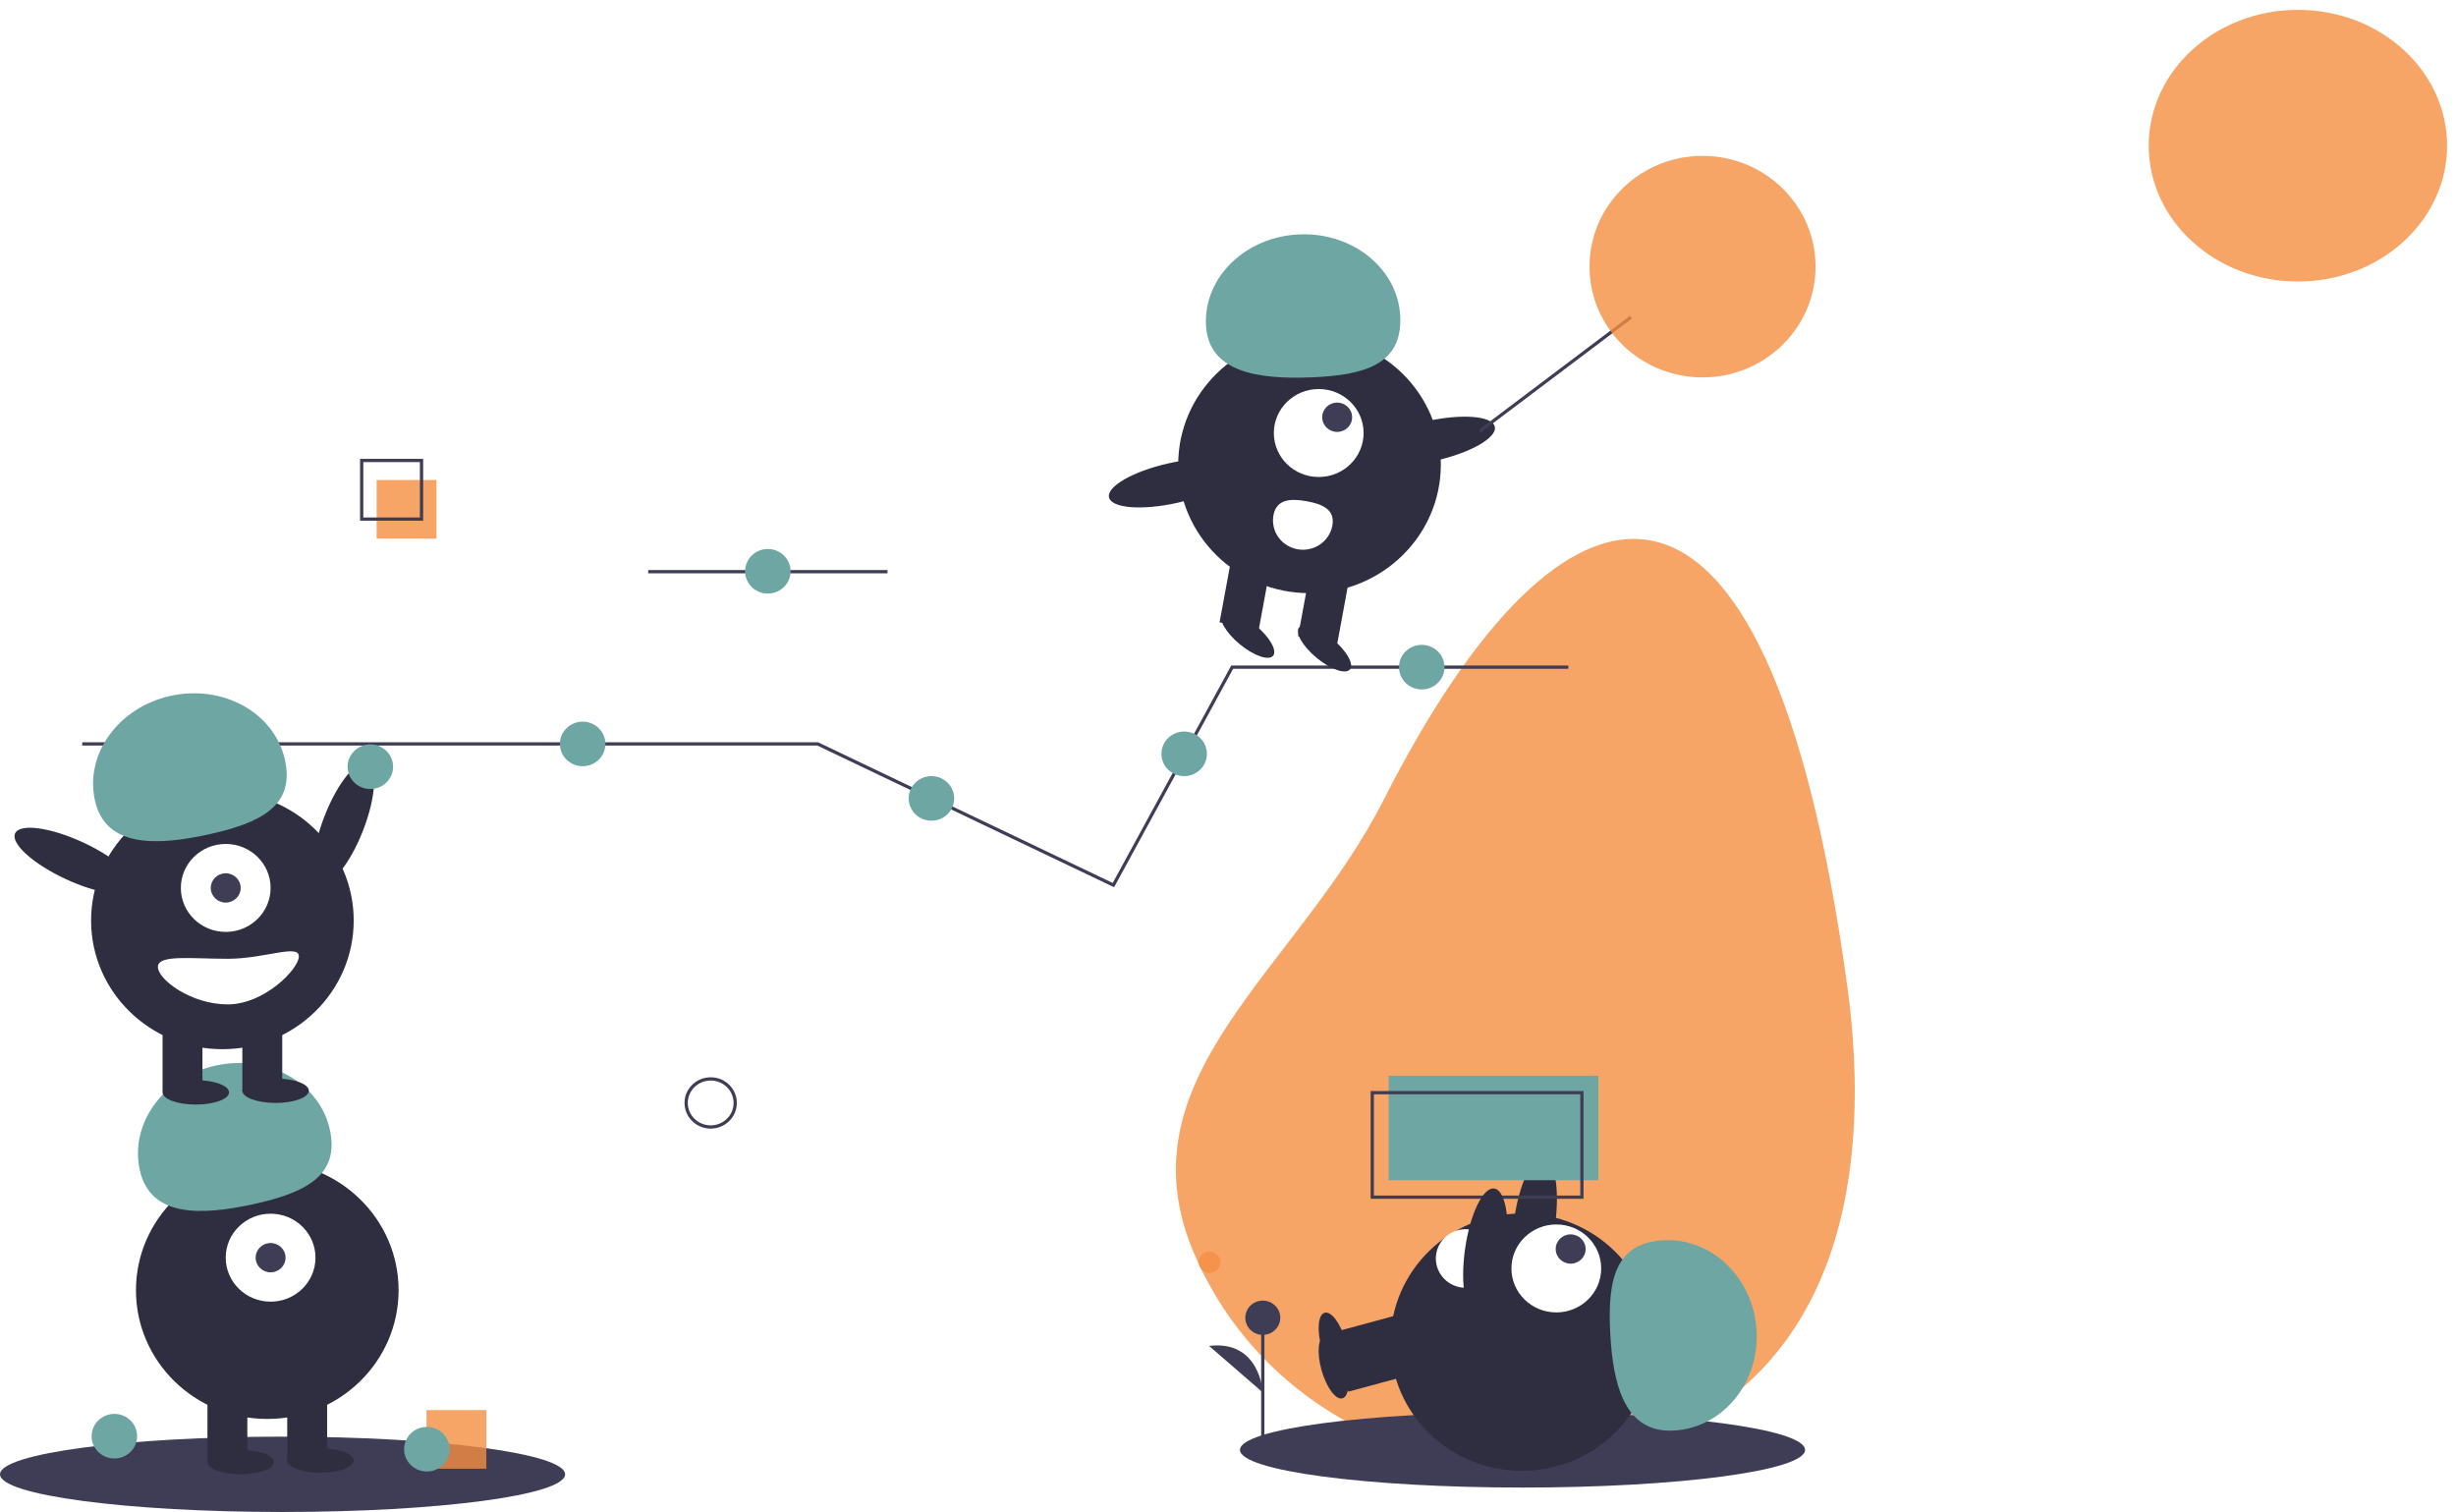 <svg width="1103" height="679" viewBox="0 0 1103 679" fill="none" xmlns="http://www.w3.org/2000/svg">
<g clip-path="url(#clip0)">
<path d="M291.093 256.732H398.585" stroke="#3F3D56" stroke-width="1.462" stroke-miterlimit="10"/>
<path d="M163.035 372.983C168.849 358.077 169.691 344.544 164.916 342.755C160.141 340.967 151.556 351.6 145.742 366.506C139.928 381.411 139.086 394.945 143.862 396.733C148.637 398.522 157.221 387.888 163.035 372.983Z" fill="#2F2E41"/>
<path d="M829.582 442.537C841.276 527.819 825.352 613.194 744.358 646.439C663.364 679.684 570.202 642.294 536.276 562.927C502.35 483.56 582.397 436.072 621.5 359.026C700.907 202.568 793.267 177.696 829.582 442.537Z" fill="#F48E41" fill-opacity="0.8"/>
<path d="M683.77 668.028C753.855 668.028 810.67 660.454 810.67 651.111C810.67 641.768 753.855 634.194 683.77 634.194C613.684 634.194 556.869 641.768 556.869 651.111C556.869 660.454 613.684 668.028 683.77 668.028Z" fill="#3F3D56"/>
<path d="M600.753 608.056L605.527 624.977L636.465 616.597L631.691 599.676L600.753 608.056Z" fill="#2F2E41"/>
<path d="M602.886 627.969C605.866 627.162 606.501 620.194 604.304 612.407C602.108 604.619 597.911 598.96 594.93 599.768C591.95 600.575 591.315 607.542 593.512 615.33C595.709 623.118 599.906 628.776 602.886 627.969Z" fill="#2F2E41"/>
<path d="M698.405 549.86C700.592 534.047 698.259 520.683 693.193 520.01C688.127 519.337 682.247 531.611 680.06 547.423C677.873 563.236 680.206 576.6 685.272 577.273C690.338 577.946 696.218 565.673 698.405 549.86Z" fill="#2F2E41"/>
<path d="M683.46 660.52C716.029 660.52 742.432 634.648 742.432 602.733C742.432 570.819 716.029 544.947 683.46 544.947C650.891 544.947 624.489 570.819 624.489 602.733C624.489 634.648 650.891 660.52 683.46 660.52Z" fill="#2F2E41"/>
<path d="M600.753 597.815L605.527 614.736L636.465 606.356L631.691 589.435L600.753 597.815Z" fill="#2F2E41"/>
<path d="M602.886 617.728C605.866 616.921 606.501 609.954 604.304 602.166C602.108 594.378 597.911 588.72 594.93 589.527C591.95 590.334 591.315 597.302 593.512 605.089C595.709 612.877 599.906 618.536 602.886 617.728Z" fill="#2F2E41"/>
<path d="M698.945 589.379C710.076 589.379 719.1 580.537 719.1 569.629C719.1 558.722 710.076 549.88 698.945 549.88C687.814 549.88 678.79 558.722 678.79 569.629C678.79 580.537 687.814 589.379 698.945 589.379Z" fill="white"/>
<path d="M705.39 567.488C709.101 567.488 712.109 564.541 712.109 560.905C712.109 557.269 709.101 554.322 705.39 554.322C701.68 554.322 698.672 557.269 698.672 560.905C698.672 564.541 701.68 567.488 705.39 567.488Z" fill="#3F3D56"/>
<path d="M751.56 642.444C773.383 641.374 790.097 621.372 788.891 597.768C787.686 574.165 769.018 555.898 747.195 556.968C725.372 558.038 721.948 574.825 723.153 598.429C724.359 622.032 729.738 643.514 751.56 642.444Z" fill="#6EA6A4"/>
<path d="M659.358 578.283C655.807 578.564 652.287 577.451 649.573 575.189C646.859 572.927 645.173 569.702 644.886 566.222C644.598 562.742 645.733 559.292 648.041 556.632C650.348 553.972 653.639 552.319 657.191 552.036C664.587 551.449 666.604 557.204 667.203 564.452C667.802 571.7 666.755 577.697 659.358 578.283Z" fill="white"/>
<path d="M36.924 334.081H367.233L418.443 358.528L500.038 397.481L553.386 299.601H704.353" stroke="#3F3D56" stroke-width="1.462" stroke-miterlimit="10"/>
<path d="M166.323 354.332C171.965 354.332 176.538 349.85 176.538 344.322C176.538 338.793 171.965 334.311 166.323 334.311C160.681 334.311 156.107 338.793 156.107 344.322C156.107 349.85 160.681 354.332 166.323 354.332Z" fill="#6EA6A4"/>
<path d="M261.67 344.092C267.312 344.092 271.886 339.61 271.886 334.081C271.886 328.553 267.312 324.071 261.67 324.071C256.028 324.071 251.454 328.553 251.454 334.081C251.454 339.61 256.028 344.092 261.67 344.092Z" fill="#6EA6A4"/>
<path d="M418.312 368.562C423.954 368.562 428.527 364.08 428.527 358.551C428.527 353.023 423.954 348.541 418.312 348.541C412.67 348.541 408.096 353.023 408.096 358.551C408.096 364.08 412.67 368.562 418.312 368.562Z" fill="#6EA6A4"/>
<path d="M638.518 309.611C644.16 309.611 648.734 305.129 648.734 299.601C648.734 294.072 644.16 289.59 638.518 289.59C632.876 289.59 628.302 294.072 628.302 299.601C628.302 305.129 632.876 309.611 638.518 309.611Z" fill="#6EA6A4"/>
<path d="M531.82 348.541C537.462 348.541 542.036 344.059 542.036 338.53C542.036 333.002 537.462 328.52 531.82 328.52C526.178 328.52 521.604 333.002 521.604 338.53C521.604 344.059 526.178 348.541 531.82 348.541Z" fill="#6EA6A4"/>
<path d="M319.174 506.103C325.257 506.103 330.189 501.271 330.189 495.31C330.189 489.349 325.257 484.516 319.174 484.516C313.091 484.516 308.159 489.349 308.159 495.31C308.159 501.271 313.091 506.103 319.174 506.103Z" stroke="#3F3D56" stroke-width="1.462" stroke-miterlimit="10"/>
<path d="M126.9 679C196.986 679 253.801 671.426 253.801 662.083C253.801 652.74 196.986 645.166 126.9 645.166C56.815 645.166 0 652.74 0 662.083C0 671.426 56.815 679 126.9 679Z" fill="#3F3D56"/>
<path d="M120.036 637.213C152.605 637.213 179.008 611.341 179.008 579.426C179.008 547.512 152.605 521.64 120.036 521.64C87.467 521.64 61.065 547.512 61.065 579.426C61.065 611.341 87.467 637.213 120.036 637.213Z" fill="#2F2E41"/>
<path d="M111.079 624.778H93.163V656.231H111.079V624.778Z" fill="#2F2E41"/>
<path d="M146.91 624.778H128.994V656.231H146.91V624.778Z" fill="#2F2E41"/>
<path d="M108.093 662.083C116.338 662.083 123.022 659.627 123.022 656.597C123.022 653.567 116.338 651.111 108.093 651.111C99.847 651.111 93.163 653.567 93.163 656.597C93.163 659.627 99.847 662.083 108.093 662.083Z" fill="#2F2E41"/>
<path d="M143.924 661.352C152.169 661.352 158.853 658.895 158.853 655.865C158.853 652.836 152.169 650.379 143.924 650.379C135.678 650.379 128.994 652.836 128.994 655.865C128.994 658.895 135.678 661.352 143.924 661.352Z" fill="#2F2E41"/>
<path d="M121.53 584.547C132.661 584.547 141.684 575.704 141.684 564.797C141.684 553.889 132.661 545.047 121.53 545.047C110.398 545.047 101.375 553.889 101.375 564.797C101.375 575.704 110.398 584.547 121.53 584.547Z" fill="white"/>
<path d="M121.53 571.38C125.24 571.38 128.248 568.433 128.248 564.797C128.248 561.161 125.24 558.214 121.53 558.214C117.819 558.214 114.811 561.161 114.811 564.797C114.811 568.433 117.819 571.38 121.53 571.38Z" fill="#3F3D56"/>
<path d="M62.832 525.687C58.07 504.79 73.291 483.675 96.829 478.525C120.367 473.375 143.309 486.139 148.07 507.036C152.832 527.932 137.233 535.639 113.695 540.79C90.157 545.94 67.594 546.583 62.832 525.687Z" fill="#6EA6A4"/>
<path d="M99.881 471.168C132.45 471.168 158.853 445.296 158.853 413.381C158.853 381.467 132.45 355.595 99.881 355.595C67.312 355.595 40.91 381.467 40.91 413.381C40.91 445.296 67.312 471.168 99.881 471.168Z" fill="#2F2E41"/>
<path d="M90.924 458.733H73.008V490.186H90.924V458.733Z" fill="#2F2E41"/>
<path d="M126.755 458.733H108.839V490.186H126.755V458.733Z" fill="#2F2E41"/>
<path d="M87.938 496.038C96.183 496.038 102.867 493.582 102.867 490.552C102.867 487.522 96.183 485.066 87.938 485.066C79.692 485.066 73.008 487.522 73.008 490.552C73.008 493.582 79.692 496.038 87.938 496.038Z" fill="#2F2E41"/>
<path d="M123.769 495.307C132.014 495.307 138.698 492.85 138.698 489.821C138.698 486.791 132.014 484.334 123.769 484.334C115.524 484.334 108.839 486.791 108.839 489.821C108.839 492.85 115.524 495.307 123.769 495.307Z" fill="#2F2E41"/>
<path d="M101.375 418.502C112.506 418.502 121.529 409.659 121.529 398.752C121.529 387.844 112.506 379.002 101.375 379.002C90.243 379.002 81.22 387.844 81.22 398.752C81.22 409.659 90.243 418.502 101.375 418.502Z" fill="white"/>
<path d="M101.375 405.335C105.085 405.335 108.093 402.388 108.093 398.752C108.093 395.116 105.085 392.169 101.375 392.169C97.664 392.169 94.656 395.116 94.656 398.752C94.656 402.388 97.664 405.335 101.375 405.335Z" fill="#3F3D56"/>
<path d="M42.677 359.642C37.916 338.745 53.137 317.63 76.675 312.48C100.213 307.33 123.154 320.095 127.916 340.991C132.677 361.888 117.078 369.595 93.54 374.745C70.002 379.895 47.439 380.538 42.677 359.642Z" fill="#6EA6A4"/>
<path d="M60.102 398.95C62.292 394.423 52.141 385.211 37.427 378.373C22.713 371.534 9.01 369.66 6.819 374.186C4.628 378.713 14.78 387.925 29.494 394.763C44.207 401.602 57.911 403.476 60.102 398.95Z" fill="#2F2E41"/>
<path d="M70.915 434.228C70.915 439.884 85.776 451.052 102.267 451.052C118.758 451.052 134.219 435.129 134.219 429.474C134.219 423.818 118.758 430.571 102.267 430.571C85.776 430.571 70.915 428.573 70.915 434.228Z" fill="white"/>
<path d="M717.812 483.072H623.66V530.004H717.812V483.072Z" fill="#6EA6A4"/>
<path d="M710.443 490.693H616.292V537.625H710.443V490.693Z" stroke="#3F3D56" stroke-width="1.462" stroke-miterlimit="10"/>
<path d="M196.027 215.564H169.154V241.897H196.027V215.564Z" fill="#F48E41" fill-opacity="0.8"/>
<path d="M189.308 206.786H162.435V233.119H189.308V206.786Z" stroke="#3F3D56" stroke-width="1.462" stroke-miterlimit="10"/>
<path d="M588.116 266.379C555.547 266.379 529.144 240.507 529.144 208.593C529.144 176.678 555.547 150.806 588.116 150.806C620.685 150.806 647.087 176.678 647.087 208.593C647.087 240.507 620.685 266.379 588.116 266.379Z" fill="#2F2E41"/>
<path d="M565.341 282.602L547.712 279.475L553.43 248.525L571.059 251.652L565.341 282.602Z" fill="#2F2E41"/>
<path d="M600.597 288.86L582.968 285.733L588.686 254.783L606.315 257.91L600.597 288.86Z" fill="#2F2E41"/>
<path d="M591.238 295.373C584.946 290.152 581.465 284.045 583.464 281.732C585.462 279.42 592.183 281.779 598.475 287.001C604.767 292.222 608.248 298.33 606.249 300.642C604.251 302.954 597.53 300.595 591.238 295.373Z" fill="#2F2E41"/>
<path d="M556.715 289.249C550.423 284.028 546.942 277.92 548.94 275.608C550.939 273.296 557.659 275.655 563.951 280.876C570.244 286.098 573.724 292.205 571.726 294.518C569.728 296.83 563.007 294.471 556.715 289.249Z" fill="#2F2E41"/>
<path d="M592.244 214.208C581.113 214.208 572.089 205.366 572.089 194.458C572.089 183.55 581.113 174.708 592.244 174.708C603.375 174.708 612.399 183.55 612.399 194.458C612.399 205.366 603.375 214.208 592.244 214.208Z" fill="white"/>
<path d="M600.527 193.962C596.817 193.962 593.809 191.014 593.809 187.378C593.809 183.743 596.817 180.795 600.527 180.795C604.238 180.795 607.245 183.743 607.245 187.378C607.245 191.014 604.238 193.962 600.527 193.962Z" fill="#3F3D56"/>
<path d="M541.595 145.727C540.708 124.334 559.525 106.213 583.622 105.254C607.72 104.295 627.974 120.86 628.861 142.254C629.748 163.647 612.997 168.508 588.899 169.467C564.801 170.426 542.482 167.121 541.595 145.727Z" fill="#6EA6A4"/>
<path d="M613.827 204.52C612.685 199.638 624.626 192.789 640.499 189.224C656.372 185.659 670.165 186.727 671.308 191.61C672.45 196.492 660.508 203.341 644.635 206.906C628.762 210.471 614.969 209.403 613.827 204.52Z" fill="#2F2E41"/>
<path d="M498.068 223.384C496.926 218.501 508.868 211.653 524.74 208.088C540.613 204.522 554.407 205.59 555.549 210.473C556.691 215.356 544.749 222.205 528.877 225.77C513.004 229.335 499.21 228.267 498.068 223.384Z" fill="#2F2E41"/>
<path d="M571.919 231.366C571.605 233.067 571.635 234.812 572.009 236.502C572.383 238.192 573.093 239.793 574.099 241.214C575.104 242.635 576.386 243.848 577.869 244.783C579.353 245.719 581.011 246.359 582.747 246.667C584.483 246.975 586.264 246.945 587.989 246.578C589.713 246.212 591.347 245.516 592.797 244.531C594.247 243.545 595.485 242.29 596.44 240.836C597.395 239.382 598.048 237.758 598.362 236.056C599.684 228.901 594.038 226.369 586.736 225.074C579.434 223.778 573.241 224.21 571.919 231.366Z" fill="white"/>
<path d="M732.519 142.416L664.59 193.619" stroke="#3F3D56" stroke-width="1.462" stroke-miterlimit="10"/>
<path d="M764.618 169.481C736.584 169.481 713.858 147.211 713.858 119.74C713.858 92.269 736.584 70 764.618 70C792.652 70 815.378 92.269 815.378 119.74C815.378 147.211 792.652 169.481 764.618 169.481Z" fill="#F48E41" fill-opacity="0.8"/>
<path d="M676.271 563.591C678.458 547.778 676.124 534.414 671.059 533.741C665.993 533.068 660.113 545.341 657.926 561.154C655.738 576.967 658.072 590.331 663.138 591.004C668.204 591.677 674.084 579.403 676.271 563.591Z" fill="#2F2E41"/>
<path d="M51.366 654.969C57.008 654.969 61.582 650.487 61.582 644.958C61.582 639.43 57.008 634.948 51.366 634.948C45.724 634.948 41.15 639.43 41.15 644.958C41.15 650.487 45.724 654.969 51.366 654.969Z" fill="#6EA6A4"/>
<path d="M218.421 633.236H191.548V659.569H218.421V633.236Z" fill="#F48E41" fill-opacity="0.8"/>
<path d="M191.703 660.821C197.345 660.821 201.919 656.339 201.919 650.81C201.919 645.282 197.345 640.8 191.703 640.8C186.061 640.8 181.487 645.282 181.487 650.81C181.487 656.339 186.061 660.821 191.703 660.821Z" fill="#6EA6A4"/>
<path d="M344.839 266.555C350.481 266.555 355.054 262.073 355.054 256.545C355.054 251.016 350.481 246.534 344.839 246.534C339.197 246.534 334.623 251.016 334.623 256.545C334.623 262.073 339.197 266.555 344.839 266.555Z" fill="#6EA6A4"/>
<path d="M543.224 571.637C545.918 571.637 548.103 569.497 548.103 566.856C548.103 564.216 545.918 562.076 543.224 562.076C540.53 562.076 538.346 564.216 538.346 566.856C538.346 569.497 540.53 571.637 543.224 571.637Z" fill="#F48E41" fill-opacity="0.8"/>
<path d="M567.125 646.201V591.771" stroke="#3F3D56" stroke-width="1.462" stroke-miterlimit="10"/>
<path d="M567.126 599.469C571.464 599.469 574.981 596.022 574.981 591.771C574.981 587.52 571.464 584.074 567.126 584.074C562.787 584.074 559.271 587.52 559.271 591.771C559.271 596.022 562.787 599.469 567.126 599.469Z" fill="#3F3D56"/>
<path d="M567.125 625.318C567.125 625.318 566.003 601.668 542.999 604.417L567.125 625.318Z" fill="#3F3D56"/>
</g>
<g filter="url(#filter0_d)">
<path d="M1099 61.427C1099 95.116 1069 122.427 1032 122.427C994.997 122.427 965 95.116 965 61.427C965 27.737 994.997 0.427 1032 0.427C1069 0.427 1099 27.737 1099 61.427Z" fill="#F48E41" fill-opacity="0.8"/>
</g>
<defs>
<filter id="filter0_d" x="961" y="0.427" width="142" height="130" filterUnits="userSpaceOnUse" color-interpolation-filters="sRGB">
<feFlood flood-opacity="0" result="BackgroundImageFix"/>
<feColorMatrix in="SourceAlpha" type="matrix" values="0 0 0 0 0 0 0 0 0 0 0 0 0 0 0 0 0 0 127 0"/>
<feOffset dy="4"/>
<feGaussianBlur stdDeviation="2"/>
<feColorMatrix type="matrix" values="0 0 0 0 0.957 0 0 0 0 0.557 0 0 0 0 0.255 0 0 0 0.5 0"/>
<feBlend mode="normal" in2="BackgroundImageFix" result="effect1_dropShadow"/>
<feBlend mode="normal" in="SourceGraphic" in2="effect1_dropShadow" result="shape"/>
</filter>
<clipPath id="clip0">
<rect width="833" height="609" fill="white" transform="translate(0 70)"/>
</clipPath>
</defs>
</svg>
